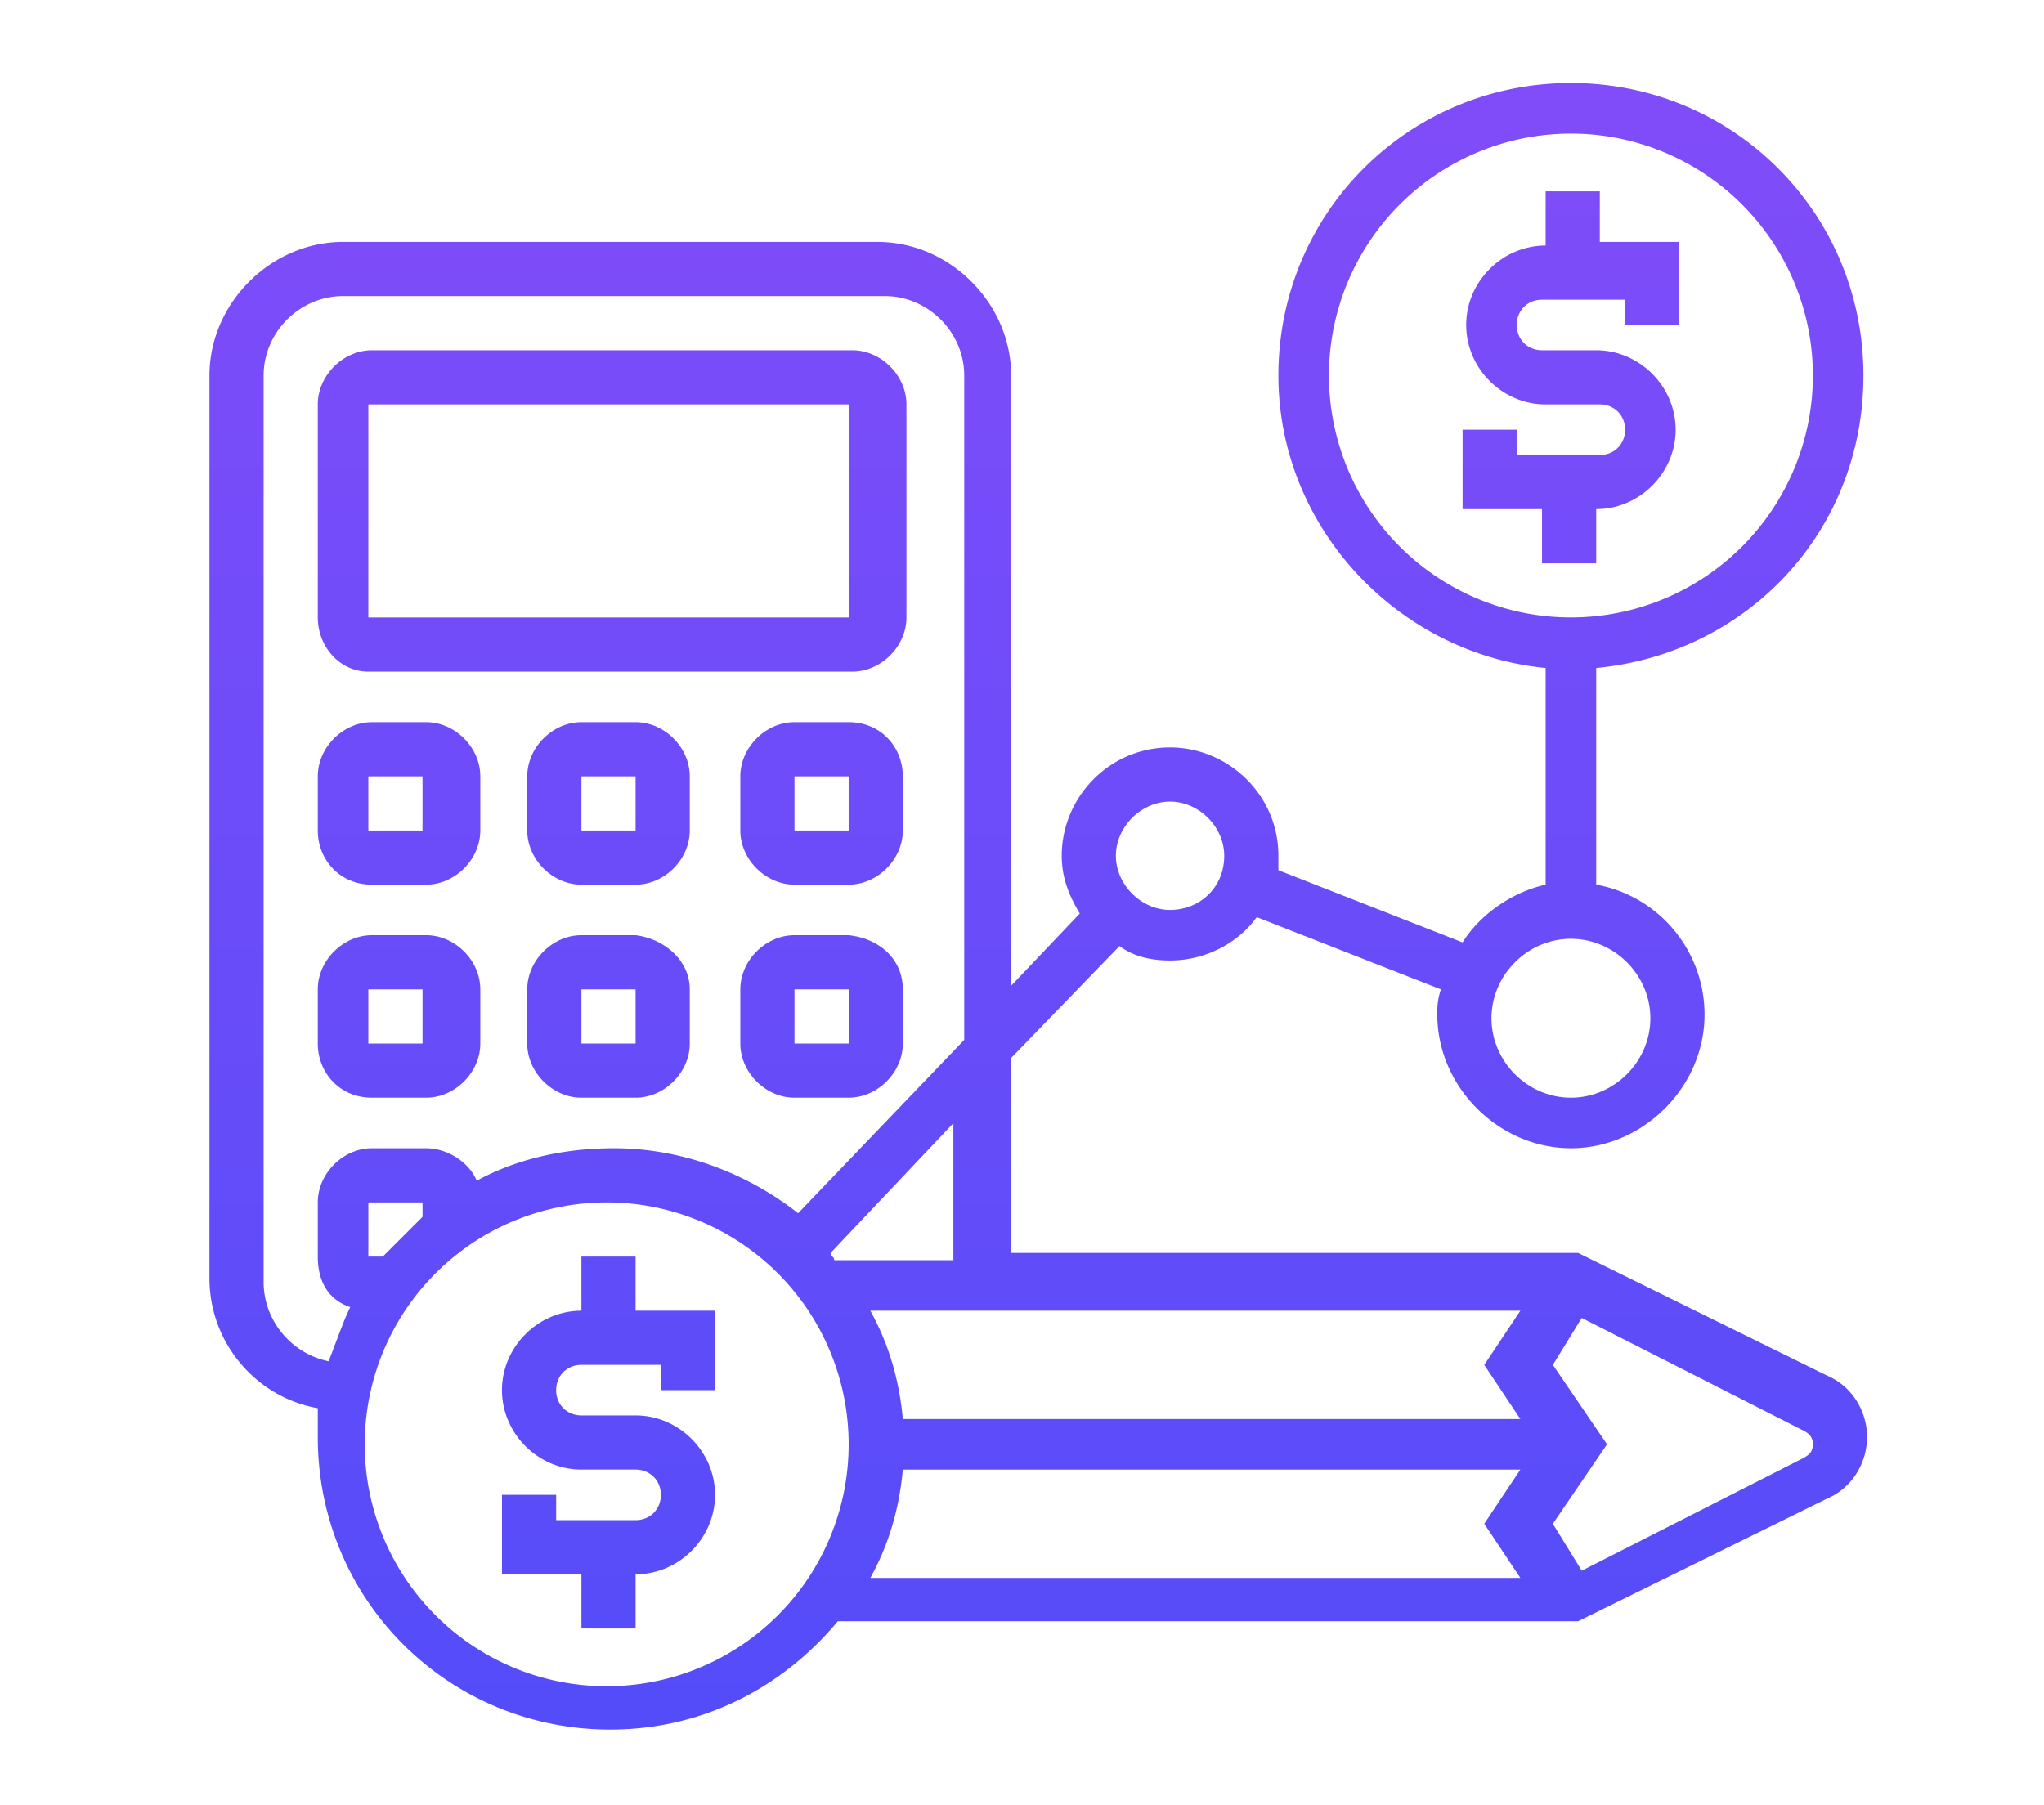 <svg xmlns="http://www.w3.org/2000/svg" viewBox="0 0 56.6 50"><linearGradient id="a" gradientUnits="userSpaceOnUse" x1="-408.233" y1="241.983" x2="-408.233" y2="247.713" gradientTransform="matrix(8 0 0 -8 3294.586 1984)"><stop offset="0" stop-color="#544cf9"/><stop offset="1" stop-color="#814cf9"/></linearGradient><path d="M17.6 36.3h2.2v2.2h-1.5v-.7h-2.2c-.4 0-.7.3-.7.7 0 .4.3.7.7.7h1.5c1.2 0 2.2 1 2.2 2.2s-1 2.2-2.2 2.2v1.5h-1.5v-1.5h-2.2v-2.2h1.5v.7h2.2c.4 0 .7-.3.7-.7s-.3-.7-.7-.7h-1.5c-1.2 0-2.2-1-2.2-2.2 0-1.2 1-2.2 2.2-2.2v-1.5h1.5v1.5zm26.6-20.7v-1.5c1.2 0 2.2-1 2.2-2.2s-1-2.2-2.2-2.2h-1.5c-.4 0-.7-.3-.7-.7s.3-.7.7-.7H45V9h1.5V6.7h-2.2V5.3h-1.5v1.5c-1.2 0-2.2 1-2.2 2.2s1 2.2 2.2 2.2h1.5c.4 0 .7.3.7.7s-.3.7-.7.7H42v-.7h-1.5v2.2h2.2v1.5h1.5zm0 2.9v6c1.7.3 3 1.8 3 3.6 0 2-1.7 3.7-3.7 3.7s-3.7-1.7-3.7-3.7c0-.2 0-.4.1-.7l-5.1-2c-.5.7-1.4 1.2-2.4 1.2-.5 0-1-.1-1.4-.4l-3 3.1v5.4h15.7l6.9 3.4c.7.3 1.1 1 1.1 1.7s-.4 1.4-1.1 1.7l-6.9 3.4H23.2c-1.5 1.8-3.7 3-6.3 3-4.5 0-8.1-3.6-8.1-8.1V39c-1.7-.3-3-1.8-3-3.6v-25c0-2 1.7-3.7 3.7-3.7h14.8c2 0 3.7 1.7 3.7 3.7v16.9l1.9-2c-.3-.5-.5-1-.5-1.6 0-1.6 1.3-3 3-3 1.6 0 3 1.3 3 3v.4l5.1 2c.5-.8 1.4-1.4 2.3-1.6v-6c-4.1-.4-7.4-3.9-7.4-8.1 0-4.5 3.6-8.1 8.1-8.1s8.1 3.6 8.1 8.1c0 4.3-3.2 7.7-7.4 8.1zM9.1 37.7c.2-.5.4-1.1.6-1.5-.6-.2-.9-.7-.9-1.4v-1.5c0-.8.7-1.5 1.5-1.5h1.5c.6 0 1.2.4 1.4.9 1.1-.6 2.4-.9 3.8-.9 1.9 0 3.7.7 5.1 1.8l4.6-4.8V10.4c0-1.2-1-2.2-2.2-2.2h-15c-1.2 0-2.2 1-2.2 2.2v25.1c0 1.1.8 2 1.8 2.2zm33 1.6l-1-1.5 1-1.5h-18c.5.9.8 1.9.9 3h17.1zm-30.4-5.6v-.4h-1.5v1.5h.4l1.1-1.1zM23.5 40a6.7 6.7 0 10-13.4 0 6.7 6.7 0 0013.4 0zm.6 3.7h18l-1-1.5 1-1.5H25c-.1 1.1-.4 2.1-.9 3zm25.8-4.1l-6.1-3.1-.8 1.3 1.5 2.2-1.5 2.2.8 1.3 6.1-3.1c.2-.1.3-.2.3-.4s-.1-.3-.3-.4zM26.5 31L23 34.7c0 .1.1.1.1.2h3.3V31zm7.4-7.3c0-.8-.7-1.5-1.5-1.5s-1.5.7-1.5 1.5.7 1.5 1.5 1.5 1.5-.6 1.5-1.5zm9.6-6.6a6.7 6.7 0 100-13.4 6.7 6.7 0 000 13.4zm0 8.9c-1.2 0-2.2 1-2.2 2.2s1 2.2 2.2 2.2 2.2-1 2.2-2.2-1-2.2-2.2-2.2zM8.8 17.1v-5.9c0-.8.7-1.5 1.5-1.5h13.3c.8 0 1.5.7 1.5 1.5v5.9c0 .8-.7 1.5-1.5 1.5H10.2c-.8 0-1.4-.7-1.4-1.5zm1.4 0h13.3v-5.9H10.2v5.9zM8.8 23v-1.5c0-.8.7-1.5 1.5-1.5h1.5c.8 0 1.5.7 1.5 1.5V23c0 .8-.7 1.5-1.5 1.5h-1.5c-.9 0-1.5-.7-1.5-1.5zm1.4 0h1.5v-1.5h-1.5V23zm8.9-1.5V23c0 .8-.7 1.5-1.5 1.5h-1.5c-.8 0-1.5-.7-1.5-1.5v-1.5c0-.8.7-1.5 1.5-1.5h1.5c.8 0 1.5.7 1.5 1.5zM17.6 23v-1.5h-1.5V23h1.5zm7.4-1.5V23c0 .8-.7 1.5-1.5 1.5H22c-.8 0-1.5-.7-1.5-1.5v-1.5c0-.8.7-1.5 1.5-1.5h1.5c.9 0 1.5.7 1.5 1.5zM23.5 23v-1.5H22V23h1.5zM8.8 28.9v-1.5c0-.8.7-1.5 1.5-1.5h1.5c.8 0 1.5.7 1.5 1.5v1.5c0 .8-.7 1.5-1.5 1.5h-1.5c-.9 0-1.5-.7-1.5-1.5zm1.4 0h1.5v-1.5h-1.5v1.5zm8.9-1.5v1.5c0 .8-.7 1.5-1.5 1.5h-1.5c-.8 0-1.5-.7-1.5-1.5v-1.5c0-.8.7-1.5 1.5-1.5h1.5c.8.1 1.5.7 1.5 1.5zm-1.5 1.5v-1.5h-1.5v1.5h1.5zm7.4-1.5v1.5c0 .8-.7 1.5-1.5 1.5H22c-.8 0-1.5-.7-1.5-1.5v-1.5c0-.8.7-1.5 1.5-1.5h1.5c.9.1 1.5.7 1.5 1.5zm-1.5 1.5v-1.5H22v1.5h1.5z" fill="url(#a)"/></svg>